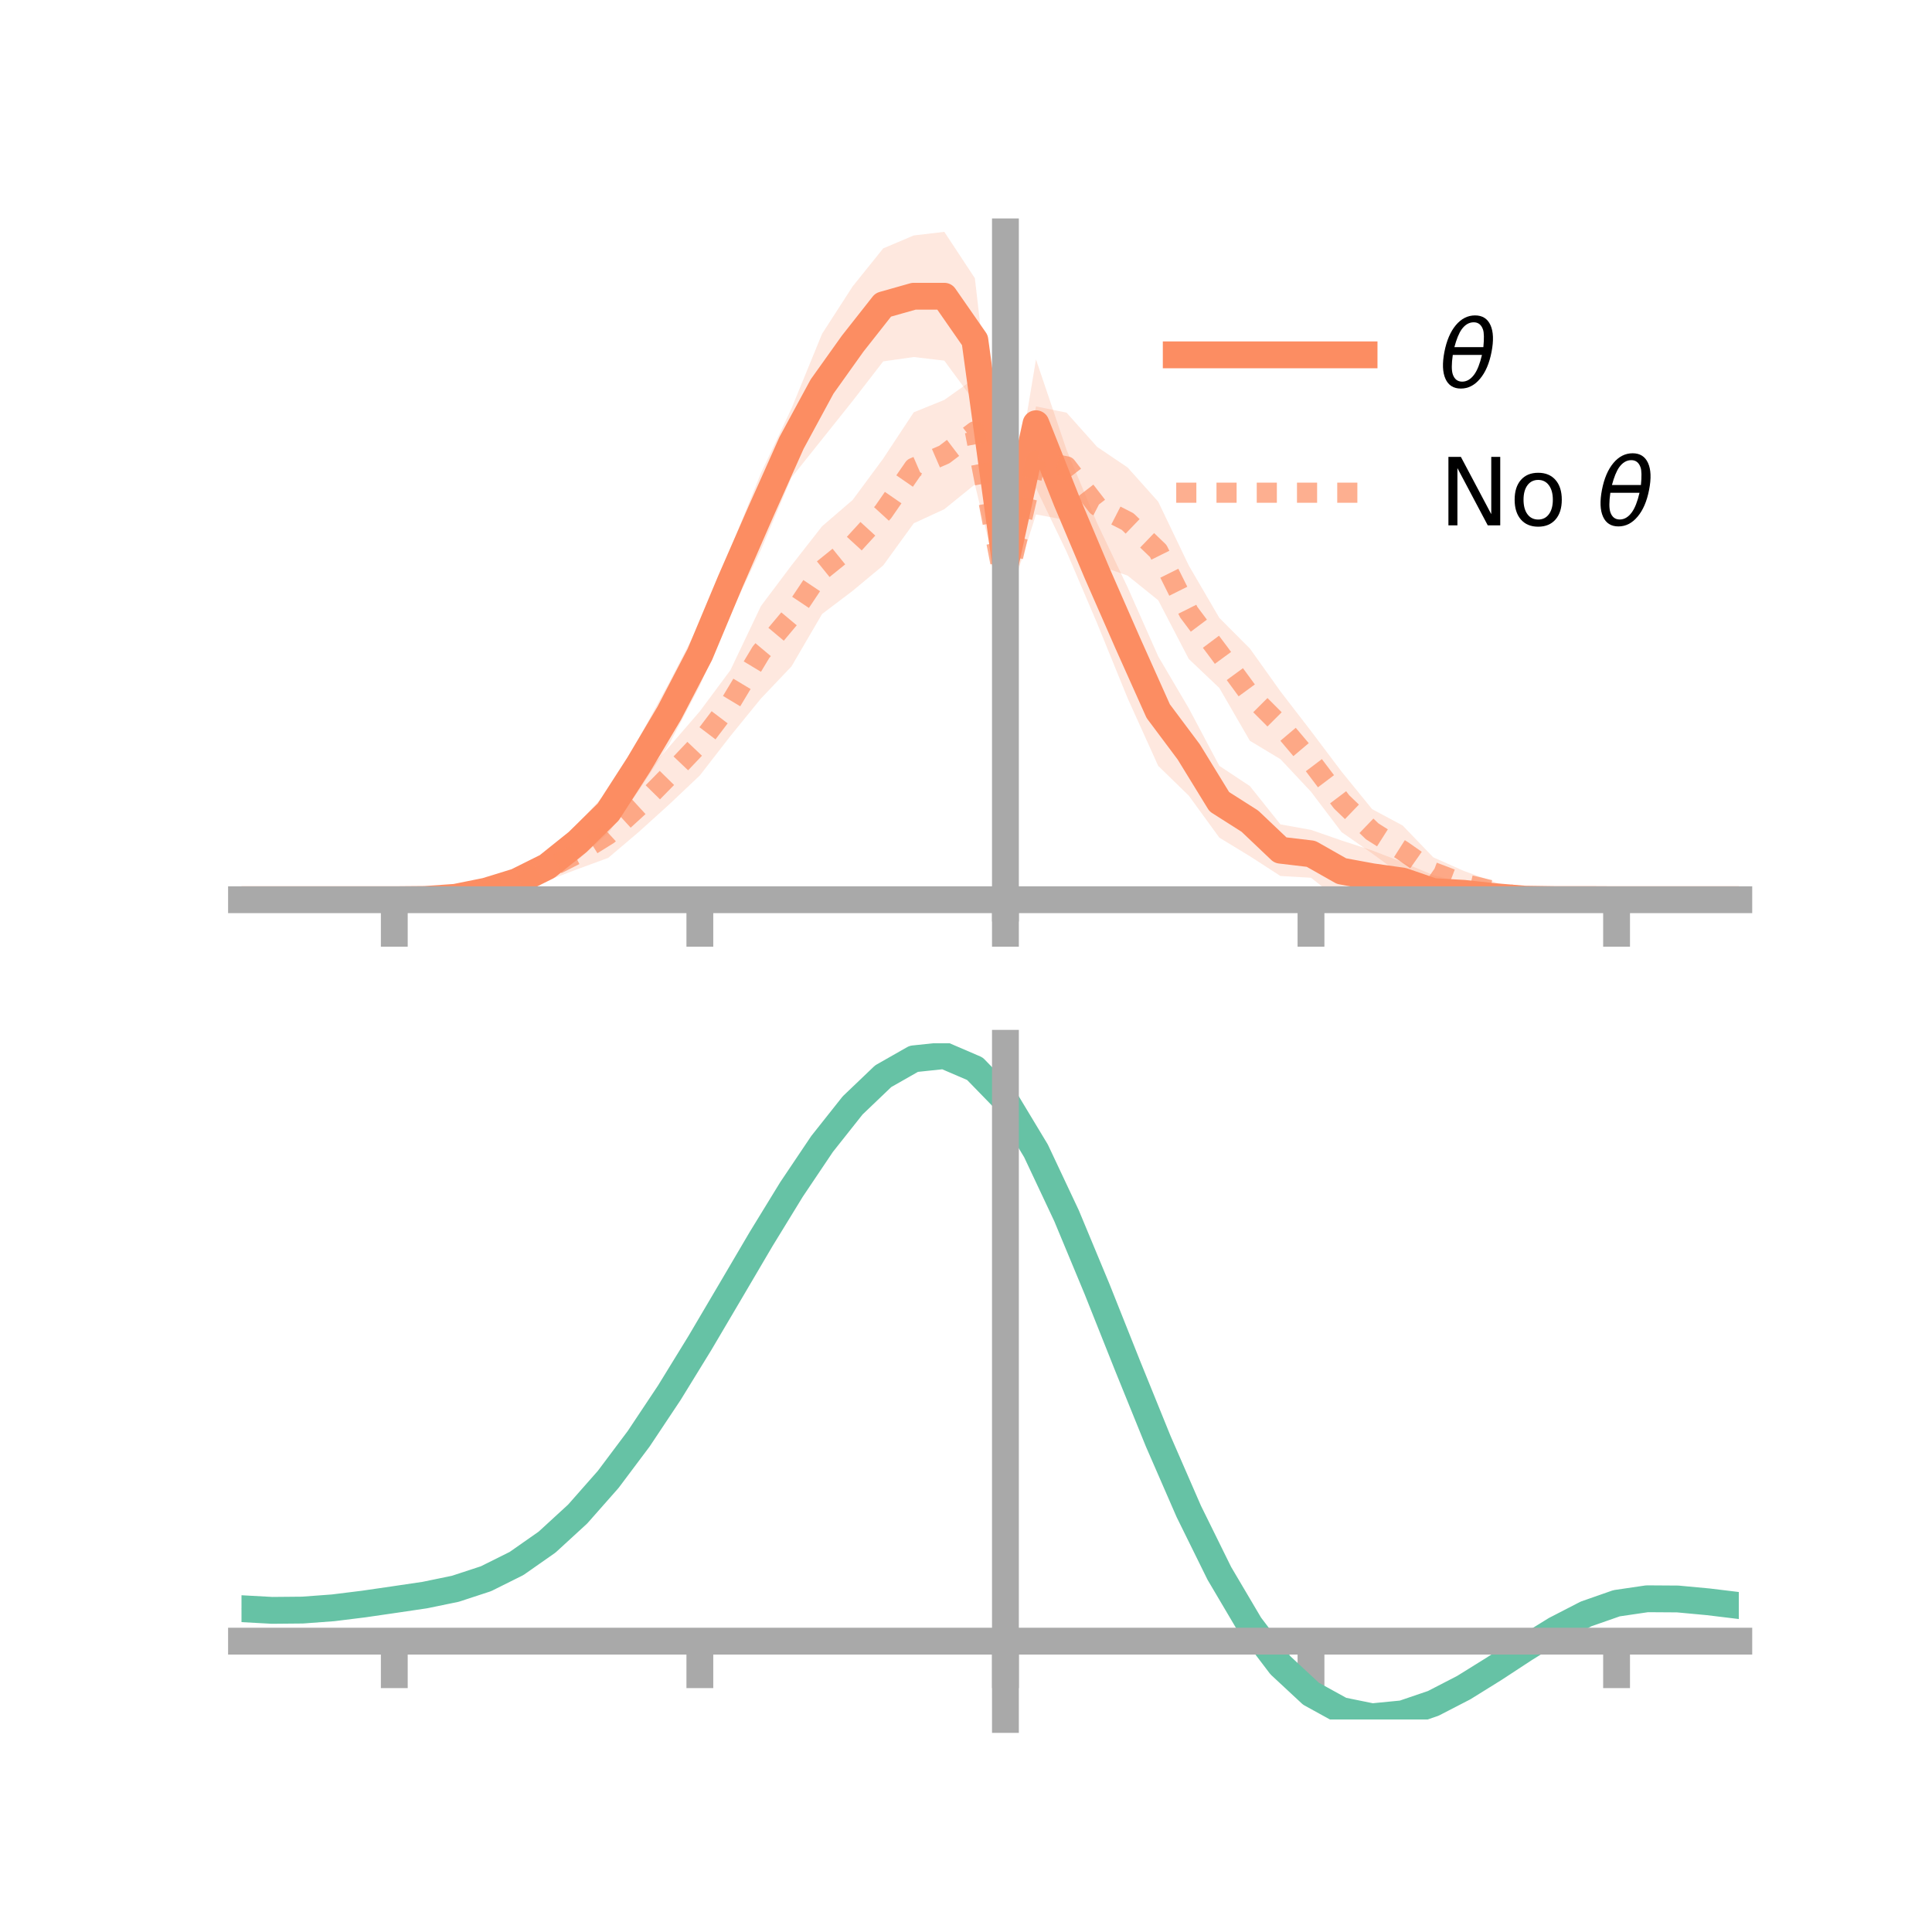 <?xml version="1.0" encoding="utf-8" standalone="no"?>
<!DOCTYPE svg PUBLIC "-//W3C//DTD SVG 1.1//EN"
  "http://www.w3.org/Graphics/SVG/1.1/DTD/svg11.dtd">
<!-- Created with matplotlib (https://matplotlib.org/) -->
<svg height="144pt" version="1.1" viewBox="0 0 144 144" width="144pt" xmlns="http://www.w3.org/2000/svg" xmlns:xlink="http://www.w3.org/1999/xlink">
 <defs>
  <style type="text/css">*{stroke-linecap:butt;stroke-linejoin:round;}</style>
 </defs>
 <g id="figure_1">
  <g id="patch_1">
   <path d="M 0 144 
L 144 144 
L 144 0 
L 0 0 
z
" style="fill:none;"/>
  </g>
  <g id="axes_1">
   <g id="patch_2">
    <path d="M 18 67.68 
L 129.6 67.68 
L 129.6 17.28 
L 18 17.28 
z
" style="fill:none;"/>
   </g>
   <g id="PolyCollection_1">
    <path clip-path="url(#pc03516660c)" d="M 18 67.061 
L 18 67.061 
L 20.278 67.061 
L 22.555 67.061 
L 24.833 67.061 
L 27.11 67.061 
L 29.388 67.061 
L 31.665 66.94 
L 33.943 66.663 
L 36.22 66.005 
L 38.498 65.02 
L 40.776 63.726 
L 43.053 61.409 
L 45.331 58.939 
L 47.608 55.051 
L 49.886 50.851 
L 52.163 46.446 
L 54.441 40.904 
L 56.718 35.262 
L 58.996 30.438 
L 61.273 24.881 
L 63.551 21.347 
L 65.829 18.513 
L 68.106 17.549 
L 70.384 17.28 
L 72.661 20.735 
L 74.939 40.471 
L 77.216 26.787 
L 79.494 33.528 
L 81.771 38.986 
L 84.049 43.782 
L 86.327 48.922 
L 88.604 52.792 
L 90.882 57.082 
L 93.159 58.591 
L 95.437 61.445 
L 97.714 61.854 
L 99.992 62.645 
L 102.269 63.387 
L 104.547 64.266 
L 106.824 65.229 
L 109.102 65.784 
L 111.38 66.177 
L 113.657 66.622 
L 115.935 66.817 
L 118.212 66.948 
L 120.49 67.061 
L 122.767 67.061 
L 125.045 67.061 
L 127.322 67.061 
L 129.6 67.061 
L 129.6 67.061 
L 129.6 67.061 
L 127.322 67.061 
L 125.045 67.061 
L 122.767 67.061 
L 120.49 67.062 
L 118.212 67.153 
L 115.935 67.287 
L 113.657 67.414 
L 111.38 67.481 
L 109.102 67.384 
L 106.824 67.68 
L 104.547 67.069 
L 102.269 67.309 
L 99.992 67.21 
L 97.714 65.423 
L 95.437 65.292 
L 93.159 63.818 
L 90.882 62.433 
L 88.604 59.302 
L 86.327 57.085 
L 84.049 52.047 
L 81.771 46.452 
L 79.494 41.118 
L 77.216 36.377 
L 74.939 43.529 
L 72.661 29.976 
L 70.384 26.88 
L 68.106 26.611 
L 65.829 26.935 
L 63.551 29.883 
L 61.273 32.74 
L 58.996 35.588 
L 56.718 40.974 
L 54.441 45.759 
L 52.163 51.105 
L 49.886 55.446 
L 47.608 58.928 
L 45.331 62.106 
L 43.053 64.109 
L 40.776 65.442 
L 38.498 66.418 
L 36.22 66.836 
L 33.943 67.096 
L 31.665 67.143 
L 29.388 67.061 
L 27.11 67.061 
L 24.833 67.061 
L 22.555 67.061 
L 20.278 67.061 
L 18 67.061 
z
" style="fill:#fc8d62;fill-opacity:0.2;"/>
   </g>
   <g id="PolyCollection_2">
    <path clip-path="url(#pc03516660c)" d="M 18 67.061 
L 18 67.061 
L 20.278 67.061 
L 22.555 67.061 
L 24.833 67.061 
L 27.11 67.061 
L 29.388 67.061 
L 31.665 66.963 
L 33.943 66.653 
L 36.22 65.993 
L 38.498 65.38 
L 40.776 63.916 
L 43.053 62.478 
L 45.331 60.476 
L 47.608 58.236 
L 49.886 55.652 
L 52.163 53.014 
L 54.441 49.949 
L 56.718 45.169 
L 58.996 42.137 
L 61.273 39.225 
L 63.551 37.265 
L 65.829 34.182 
L 68.106 30.731 
L 70.384 29.806 
L 72.661 28.188 
L 74.939 42.286 
L 77.216 30.293 
L 79.494 30.755 
L 81.771 33.307 
L 84.049 34.845 
L 86.327 37.394 
L 88.604 42.147 
L 90.882 46.055 
L 93.159 48.337 
L 95.437 51.532 
L 97.714 54.488 
L 99.992 57.511 
L 102.269 60.308 
L 104.547 61.529 
L 106.824 63.898 
L 109.102 64.914 
L 111.38 65.73 
L 113.657 66.491 
L 115.935 66.768 
L 118.212 66.988 
L 120.49 67.061 
L 122.767 67.061 
L 125.045 67.061 
L 127.322 67.061 
L 129.6 67.061 
L 129.6 67.061 
L 129.6 67.061 
L 127.322 67.061 
L 125.045 67.061 
L 122.767 67.061 
L 120.49 67.062 
L 118.212 67.141 
L 115.935 67.249 
L 113.657 67.337 
L 111.38 67.093 
L 109.102 66.823 
L 106.824 66.105 
L 104.547 65.285 
L 102.269 63.609 
L 99.992 62.02 
L 97.714 59.012 
L 95.437 56.583 
L 93.159 55.215 
L 90.882 51.278 
L 88.604 49.115 
L 86.327 44.739 
L 84.049 42.905 
L 81.771 42.107 
L 79.494 38.766 
L 77.216 38.342 
L 74.939 45.533 
L 72.661 36.108 
L 70.384 37.952 
L 68.106 39.003 
L 65.829 42.144 
L 63.551 44.038 
L 61.273 45.764 
L 58.996 49.666 
L 56.718 52.062 
L 54.441 54.859 
L 52.163 57.796 
L 49.886 59.95 
L 47.608 62.01 
L 45.331 63.943 
L 43.053 64.778 
L 40.776 65.642 
L 38.498 66.641 
L 36.22 66.974 
L 33.943 67.15 
L 31.665 67.112 
L 29.388 67.061 
L 27.11 67.061 
L 24.833 67.061 
L 22.555 67.061 
L 20.278 67.061 
L 18 67.061 
z
" style="fill:#fc8d62;fill-opacity:0.2;"/>
   </g>
   <g id="matplotlib.axis_1">
    <g id="xtick_1">
     <g id="line2d_1">
      <defs>
       <path d="M 0 0 
L 0 3.5 
" id="m7b8c87b8a3" style="stroke:#a9a9a9;stroke-width:2;"/>
      </defs>
      <g>
       <use style="fill:#a9a9a9;stroke:#a9a9a9;stroke-width:2;" x="29.388" xlink:href="#m7b8c87b8a3" y="67.061"/>
      </g>
     </g>
    </g>
    <g id="xtick_2">
     <g id="line2d_2">
      <g>
       <use style="fill:#a9a9a9;stroke:#a9a9a9;stroke-width:2;" x="52.163" xlink:href="#m7b8c87b8a3" y="67.061"/>
      </g>
     </g>
    </g>
    <g id="xtick_3">
     <g id="line2d_3">
      <g>
       <use style="fill:#a9a9a9;stroke:#a9a9a9;stroke-width:2;" x="74.939" xlink:href="#m7b8c87b8a3" y="67.061"/>
      </g>
     </g>
    </g>
    <g id="xtick_4">
     <g id="line2d_4">
      <g>
       <use style="fill:#a9a9a9;stroke:#a9a9a9;stroke-width:2;" x="97.714" xlink:href="#m7b8c87b8a3" y="67.061"/>
      </g>
     </g>
    </g>
    <g id="xtick_5">
     <g id="line2d_5">
      <g>
       <use style="fill:#a9a9a9;stroke:#a9a9a9;stroke-width:2;" x="120.49" xlink:href="#m7b8c87b8a3" y="67.061"/>
      </g>
     </g>
    </g>
   </g>
   <g id="matplotlib.axis_2"/>
   <g id="line2d_6">
    <path clip-path="url(#pc03516660c)" d="M 18 67.061 
L 20.278 67.061 
L 22.555 67.061 
L 24.833 67.061 
L 27.11 67.061 
L 29.388 67.061 
L 31.665 67.041 
L 33.943 66.88 
L 36.22 66.421 
L 38.498 65.719 
L 40.776 64.584 
L 43.053 62.759 
L 45.331 60.522 
L 47.608 56.989 
L 49.886 53.149 
L 52.163 48.776 
L 54.441 43.331 
L 56.718 38.118 
L 58.996 33.013 
L 61.273 28.81 
L 63.551 25.615 
L 65.829 22.724 
L 68.106 22.08 
L 70.384 22.08 
L 72.661 25.355 
L 74.939 42 
L 77.216 31.582 
L 79.494 37.323 
L 81.771 42.719 
L 84.049 47.915 
L 86.327 53.004 
L 88.604 56.047 
L 90.882 59.757 
L 93.159 61.205 
L 95.437 63.368 
L 97.714 63.638 
L 99.992 64.928 
L 102.269 65.348 
L 104.547 65.668 
L 106.824 66.454 
L 109.102 66.584 
L 111.38 66.829 
L 113.657 67.018 
L 115.935 67.052 
L 118.212 67.05 
L 120.49 67.061 
L 122.767 67.061 
L 125.045 67.061 
L 127.322 67.061 
L 129.6 67.061 
" style="fill:none;stroke:#fc8d62;stroke-linecap:square;stroke-width:2;"/>
   </g>
   <g id="line2d_7">
    <path clip-path="url(#pc03516660c)" d="M 18 67.061 
L 20.278 67.061 
L 22.555 67.061 
L 24.833 67.061 
L 27.11 67.061 
L 29.388 67.061 
L 31.665 67.038 
L 33.943 66.902 
L 36.22 66.484 
L 38.498 66.01 
L 40.776 64.779 
L 43.053 63.628 
L 45.331 62.21 
L 47.608 60.123 
L 49.886 57.801 
L 52.163 55.405 
L 54.441 52.404 
L 56.718 48.616 
L 58.996 45.901 
L 61.273 42.494 
L 63.551 40.652 
L 65.829 38.163 
L 68.106 34.867 
L 70.384 33.879 
L 72.661 32.148 
L 74.939 43.909 
L 77.216 34.317 
L 79.494 34.76 
L 81.771 37.707 
L 84.049 38.875 
L 86.327 41.067 
L 88.604 45.631 
L 90.882 48.667 
L 93.159 51.776 
L 95.437 54.057 
L 97.714 56.75 
L 99.992 59.765 
L 102.269 61.958 
L 104.547 63.407 
L 106.824 65.001 
L 109.102 65.869 
L 111.38 66.412 
L 113.657 66.914 
L 115.935 67.008 
L 118.212 67.065 
L 120.49 67.061 
L 122.767 67.061 
L 125.045 67.061 
L 127.322 67.061 
L 129.6 67.061 
" style="fill:none;stroke:#fc8d62;stroke-dasharray:1.5,1.5;stroke-dashoffset:0;stroke-opacity:0.7;stroke-width:1.5;"/>
   </g>
   <g id="patch_3">
    <path d="M 74.939 67.68 
L 74.939 17.28 
" style="fill:none;stroke:#a9a9a9;stroke-linecap:square;stroke-linejoin:miter;stroke-width:2;"/>
   </g>
   <g id="patch_4">
    <path d="M 129.6 67.68 
L 129.6 17.28 
" style="fill:none;"/>
   </g>
   <g id="patch_5">
    <path d="M 18 67.061 
L 129.6 67.061 
" style="fill:none;stroke:#a9a9a9;stroke-linecap:square;stroke-linejoin:miter;stroke-width:2;"/>
   </g>
   <g id="patch_6">
    <path d="M 18 17.28 
L 129.6 17.28 
" style="fill:none;"/>
   </g>
   <g id="legend_1">
    <g id="line2d_8">
     <path d="M 87.67 26.449 
L 101.67 26.449 
" style="fill:none;stroke:#fc8d62;stroke-linecap:square;stroke-width:2;"/>
    </g>
    <g id="line2d_9"/>
    <g id="text_1">
     <!-- $\theta$ -->
     <g transform="translate(107.27 28.899)scale(0.07 -0.07)">
      <defs>
       <path d="M 45.516 34.672 
L 14.453 34.672 
Q 12.359 20.062 14.5 13.875 
Q 17.188 6.25 24.469 6.25 
Q 31.781 6.25 37.359 13.922 
Q 42.234 20.656 45.516 34.672 
z
M 47.016 42.969 
Q 48.344 56.844 46.625 61.719 
Q 43.953 69.438 36.766 69.438 
Q 29.297 69.438 23.828 61.812 
Q 19.531 55.672 16.156 42.969 
z
M 38.188 76.766 
Q 49.906 76.766 54.594 66.406 
Q 59.281 56.109 55.719 37.844 
Q 52.203 19.625 43.453 9.281 
Q 34.766 -1.125 23.047 -1.125 
Q 11.281 -1.125 6.641 9.281 
Q 2 19.625 5.516 37.844 
Q 9.078 56.109 17.719 66.406 
Q 26.422 76.766 38.188 76.766 
z
" id="DejaVuSans-Oblique-952"/>
      </defs>
      <use transform="translate(0 0.234)" xlink:href="#DejaVuSans-Oblique-952"/>
     </g>
    </g>
    <g id="line2d_10">
     <path d="M 87.67 36.724 
L 101.67 36.724 
" style="fill:none;stroke:#fc8d62;stroke-dasharray:1.5,1.5;stroke-dashoffset:0;stroke-opacity:0.7;stroke-width:1.5;"/>
    </g>
    <g id="line2d_11"/>
    <g id="text_2">
     <!-- No $\theta$ -->
     <g transform="translate(107.27 39.174)scale(0.07 -0.07)">
      <defs>
       <path d="M 9.812 72.906 
L 23.094 72.906 
L 55.422 11.922 
L 55.422 72.906 
L 64.984 72.906 
L 64.984 0 
L 51.703 0 
L 19.391 60.984 
L 19.391 0 
L 9.812 0 
z
" id="DejaVuSans-78"/>
       <path d="M 30.609 48.391 
Q 23.391 48.391 19.188 42.75 
Q 14.984 37.109 14.984 27.297 
Q 14.984 17.484 19.156 11.844 
Q 23.344 6.203 30.609 6.203 
Q 37.797 6.203 41.984 11.859 
Q 46.188 17.531 46.188 27.297 
Q 46.188 37.016 41.984 42.703 
Q 37.797 48.391 30.609 48.391 
z
M 30.609 56 
Q 42.328 56 49.016 48.375 
Q 55.719 40.766 55.719 27.297 
Q 55.719 13.875 49.016 6.219 
Q 42.328 -1.422 30.609 -1.422 
Q 18.844 -1.422 12.172 6.219 
Q 5.516 13.875 5.516 27.297 
Q 5.516 40.766 12.172 48.375 
Q 18.844 56 30.609 56 
z
" id="DejaVuSans-111"/>
       <path id="DejaVuSans-32"/>
      </defs>
      <use transform="translate(0 0.234)" xlink:href="#DejaVuSans-78"/>
      <use transform="translate(74.805 0.234)" xlink:href="#DejaVuSans-111"/>
      <use transform="translate(135.986 0.234)" xlink:href="#DejaVuSans-32"/>
      <use transform="translate(167.773 0.234)" xlink:href="#DejaVuSans-Oblique-952"/>
     </g>
    </g>
   </g>
  </g>
  <g id="axes_2">
   <g id="patch_7">
    <path d="M 18 128.16 
L 129.6 128.16 
L 129.6 77.76 
L 18 77.76 
z
" style="fill:none;"/>
   </g>
   <g id="PolyCollection_3">
    <path clip-path="url(#paba0c415ee)" d="M 18 119.948 
L 18 119.857 
L 20.278 119.988 
L 22.555 119.963 
L 24.833 119.784 
L 27.11 119.49 
L 29.388 119.148 
L 31.665 118.802 
L 33.943 118.323 
L 36.22 117.566 
L 38.498 116.416 
L 40.776 114.798 
L 43.053 112.671 
L 45.331 110.037 
L 47.608 106.934 
L 49.886 103.437 
L 52.163 99.648 
L 54.441 95.698 
L 56.718 91.738 
L 58.996 87.939 
L 61.273 84.479 
L 63.551 81.546 
L 65.829 79.327 
L 68.106 78.006 
L 70.384 77.76 
L 72.661 78.754 
L 74.939 81.133 
L 77.216 84.965 
L 79.494 89.871 
L 81.771 95.426 
L 84.049 101.229 
L 86.327 106.93 
L 88.604 112.241 
L 90.882 116.933 
L 93.159 120.847 
L 95.437 123.888 
L 97.714 126.027 
L 99.992 127.291 
L 102.269 127.759 
L 104.547 127.542 
L 106.824 126.777 
L 109.102 125.618 
L 111.38 124.224 
L 113.657 122.755 
L 115.935 121.367 
L 118.212 120.206 
L 120.49 119.415 
L 122.767 119.084 
L 125.045 119.104 
L 127.322 119.324 
L 129.6 119.611 
L 129.6 119.722 
L 129.6 119.722 
L 127.322 119.456 
L 125.045 119.253 
L 122.767 119.243 
L 120.49 119.58 
L 118.212 120.381 
L 115.935 121.569 
L 113.657 122.998 
L 111.38 124.514 
L 109.102 125.952 
L 106.824 127.145 
L 104.547 127.931 
L 102.269 128.16 
L 99.992 127.701 
L 97.714 126.455 
L 95.437 124.361 
L 93.159 121.4 
L 90.882 117.603 
L 88.604 113.058 
L 86.327 107.913 
L 84.049 102.385 
L 81.771 96.753 
L 79.494 91.358 
L 77.216 86.59 
L 74.939 82.866 
L 72.661 80.558 
L 70.384 79.594 
L 68.106 79.83 
L 65.829 81.101 
L 63.551 83.234 
L 61.273 86.049 
L 58.996 89.365 
L 56.718 93.002 
L 54.441 96.788 
L 52.163 100.564 
L 49.886 104.184 
L 47.608 107.528 
L 45.331 110.499 
L 43.053 113.029 
L 40.776 115.082 
L 38.498 116.653 
L 36.22 117.774 
L 33.943 118.511 
L 31.665 118.973 
L 29.388 119.3 
L 27.11 119.619 
L 24.833 119.889 
L 22.555 120.048 
L 20.278 120.067 
L 18 119.948 
z
" style="fill:#66c2a5;fill-opacity:0.2;"/>
   </g>
   <g id="matplotlib.axis_3">
    <g id="xtick_6">
     <g id="line2d_12">
      <g>
       <use style="fill:#a9a9a9;stroke:#a9a9a9;stroke-width:2;" x="29.388" xlink:href="#m7b8c87b8a3" y="122.322"/>
      </g>
     </g>
    </g>
    <g id="xtick_7">
     <g id="line2d_13">
      <g>
       <use style="fill:#a9a9a9;stroke:#a9a9a9;stroke-width:2;" x="52.163" xlink:href="#m7b8c87b8a3" y="122.322"/>
      </g>
     </g>
    </g>
    <g id="xtick_8">
     <g id="line2d_14">
      <g>
       <use style="fill:#a9a9a9;stroke:#a9a9a9;stroke-width:2;" x="74.939" xlink:href="#m7b8c87b8a3" y="122.322"/>
      </g>
     </g>
    </g>
    <g id="xtick_9">
     <g id="line2d_15">
      <g>
       <use style="fill:#a9a9a9;stroke:#a9a9a9;stroke-width:2;" x="97.714" xlink:href="#m7b8c87b8a3" y="122.322"/>
      </g>
     </g>
    </g>
    <g id="xtick_10">
     <g id="line2d_16">
      <g>
       <use style="fill:#a9a9a9;stroke:#a9a9a9;stroke-width:2;" x="120.49" xlink:href="#m7b8c87b8a3" y="122.322"/>
      </g>
     </g>
    </g>
   </g>
   <g id="matplotlib.axis_4"/>
   <g id="line2d_17">
    <path clip-path="url(#paba0c415ee)" d="M 18 119.902 
L 20.278 120.027 
L 22.555 120.006 
L 24.833 119.837 
L 27.11 119.555 
L 29.388 119.224 
L 31.665 118.887 
L 33.943 118.417 
L 36.22 117.67 
L 38.498 116.535 
L 40.776 114.94 
L 43.053 112.85 
L 45.331 110.268 
L 47.608 107.231 
L 49.886 103.81 
L 52.163 100.106 
L 54.441 96.243 
L 56.718 92.37 
L 58.996 88.652 
L 61.273 85.264 
L 63.551 82.39 
L 65.829 80.214 
L 68.106 78.918 
L 70.384 78.677 
L 72.661 79.656 
L 74.939 81.999 
L 77.216 85.777 
L 79.494 90.615 
L 81.771 96.089 
L 84.049 101.807 
L 86.327 107.422 
L 88.604 112.649 
L 90.882 117.268 
L 93.159 121.123 
L 95.437 124.124 
L 97.714 126.241 
L 99.992 127.496 
L 102.269 127.959 
L 104.547 127.736 
L 106.824 126.961 
L 109.102 125.785 
L 111.38 124.369 
L 113.657 122.877 
L 115.935 121.468 
L 118.212 120.294 
L 120.49 119.497 
L 122.767 119.163 
L 125.045 119.178 
L 127.322 119.39 
L 129.6 119.666 
" style="fill:none;stroke:#66c2a5;stroke-linecap:square;stroke-width:2;"/>
   </g>
   <g id="patch_8">
    <path d="M 74.939 128.16 
L 74.939 77.76 
" style="fill:none;stroke:#a9a9a9;stroke-linecap:square;stroke-linejoin:miter;stroke-width:2;"/>
   </g>
   <g id="patch_9">
    <path d="M 129.6 128.16 
L 129.6 77.76 
" style="fill:none;"/>
   </g>
   <g id="patch_10">
    <path d="M 18 122.322 
L 129.6 122.322 
" style="fill:none;stroke:#a9a9a9;stroke-linecap:square;stroke-linejoin:miter;stroke-width:2;"/>
   </g>
   <g id="patch_11">
    <path d="M 18 77.76 
L 129.6 77.76 
" style="fill:none;"/>
   </g>
  </g>
 </g>
 <defs>
  <clipPath id="pc03516660c">
   <rect height="50.4" width="111.6" x="18" y="17.28"/>
  </clipPath>
  <clipPath id="paba0c415ee">
   <rect height="50.4" width="111.6" x="18" y="77.76"/>
  </clipPath>
 </defs>
</svg>
